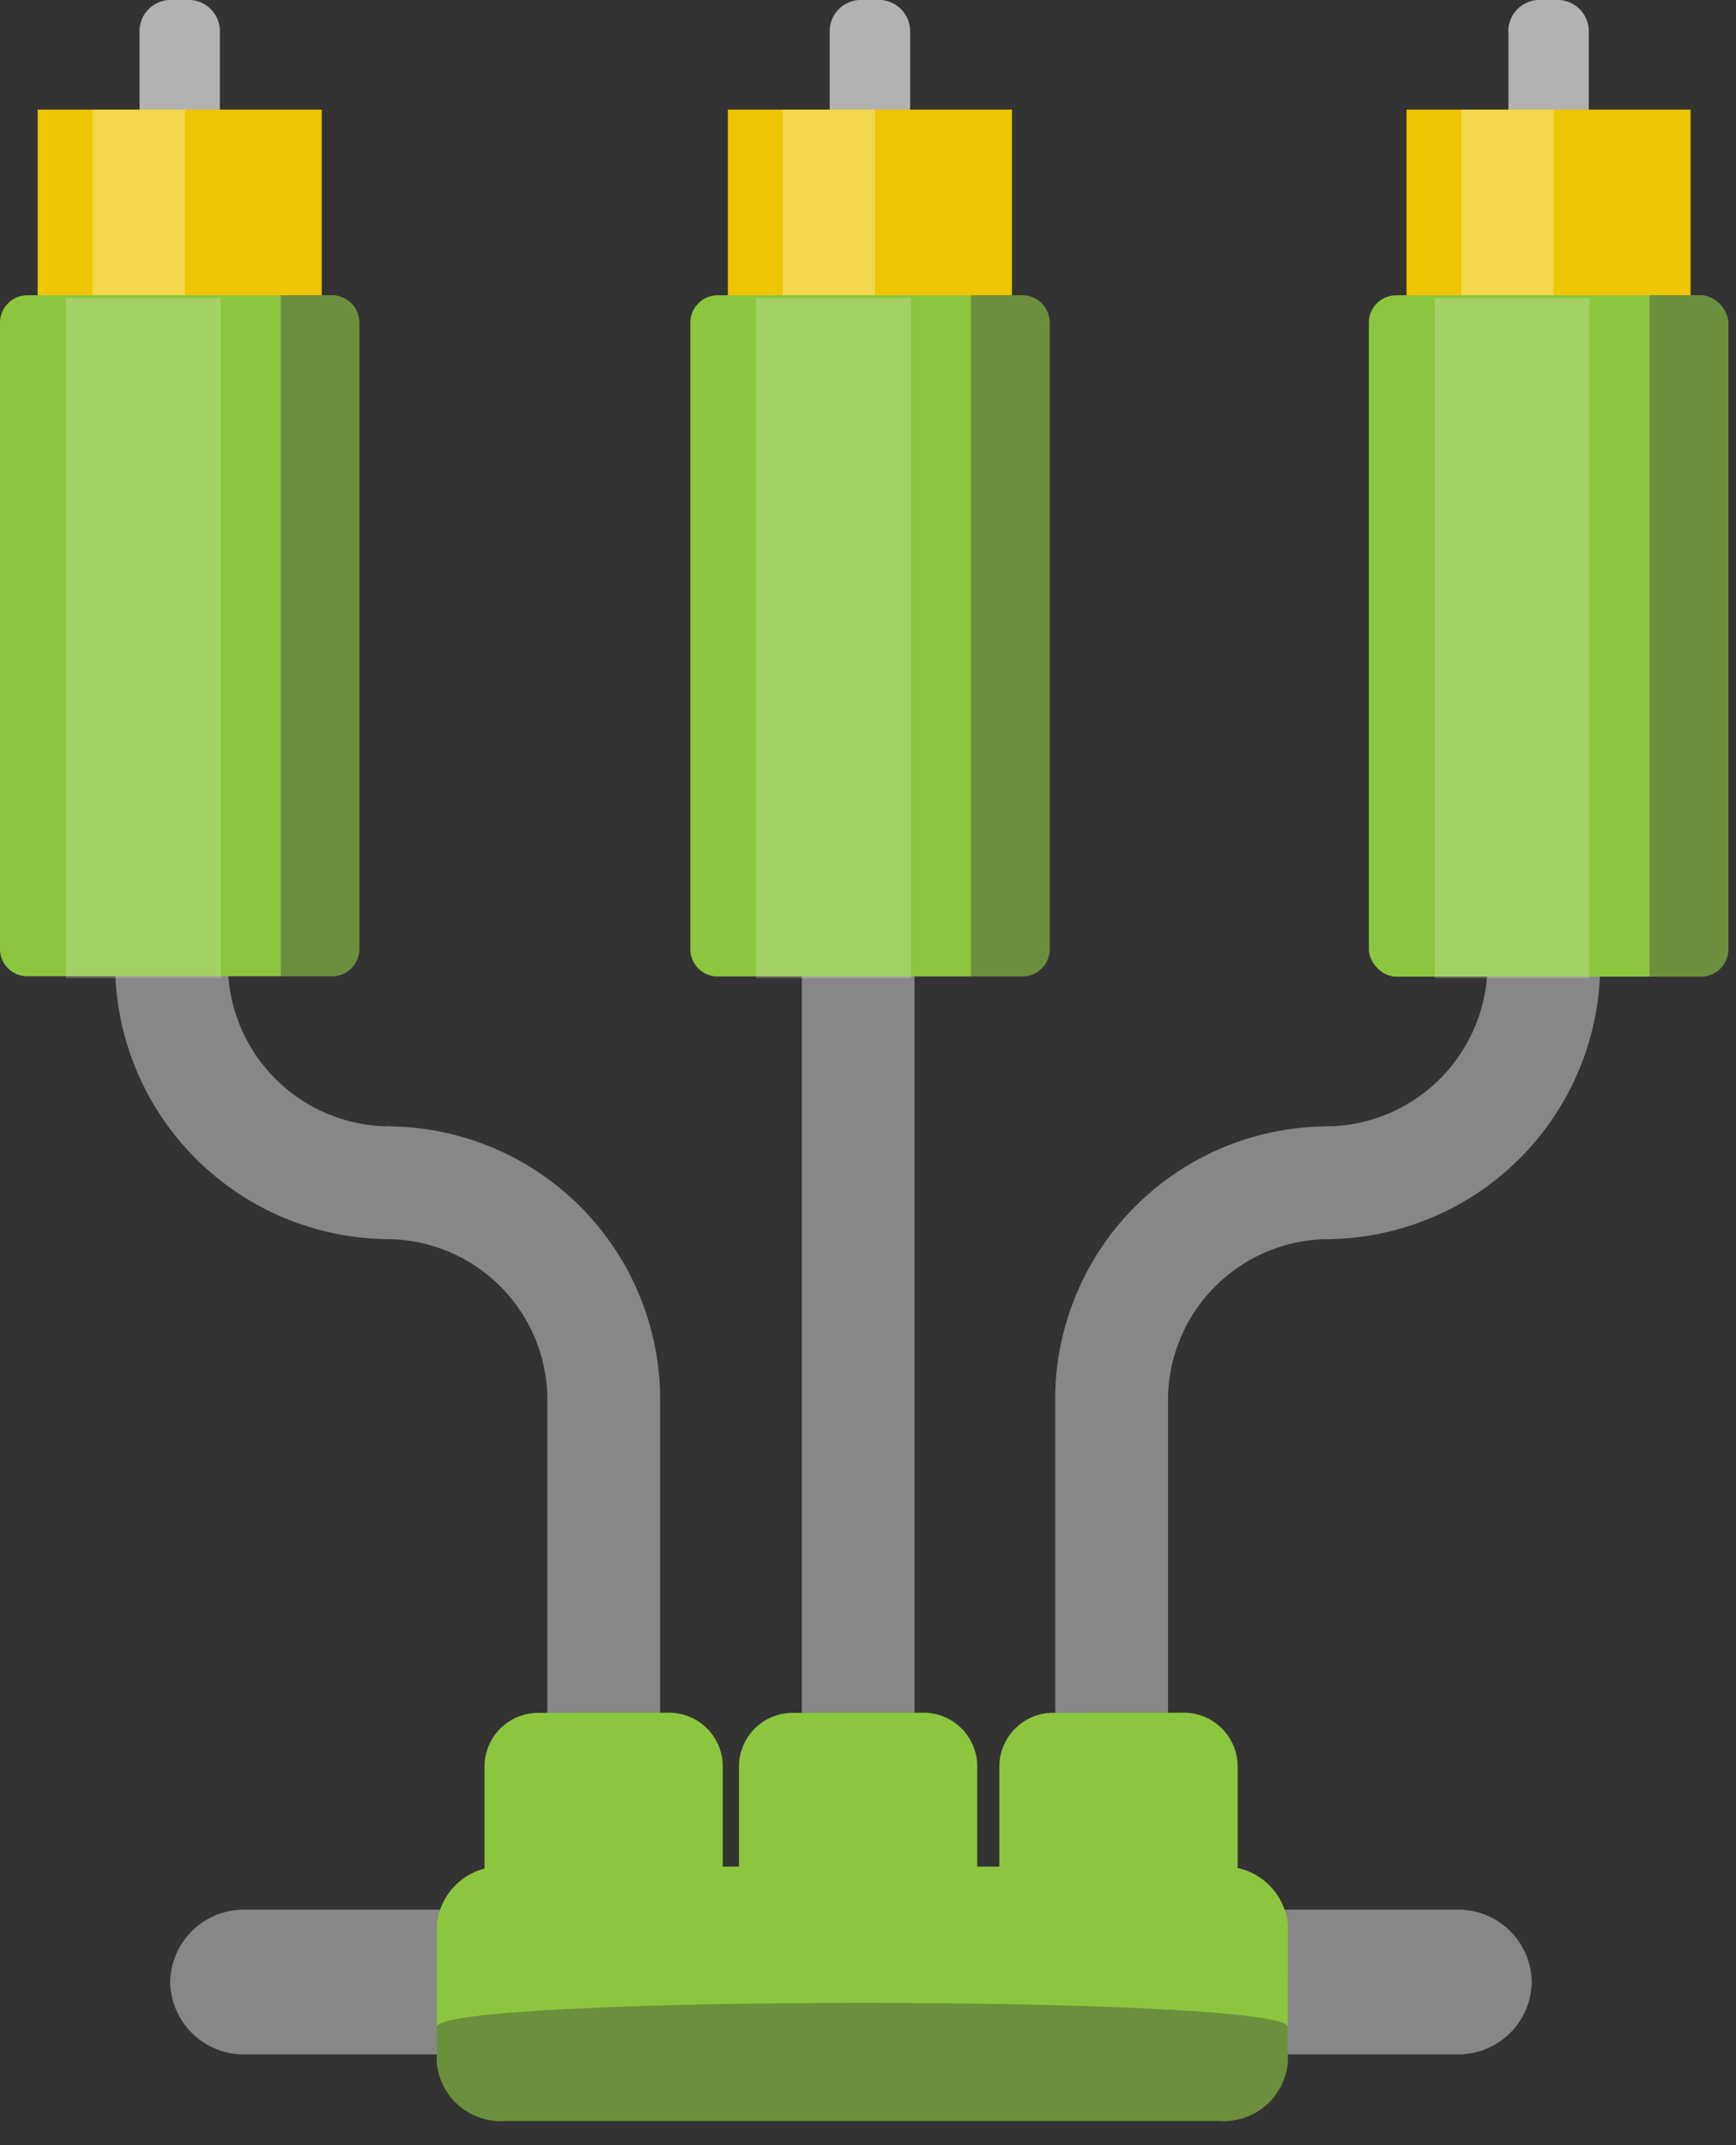 <svg xmlns="http://www.w3.org/2000/svg" width="51" height="63" viewBox="0 0 51 63">
  <rect x="0" y="0" width="51" height="63" fill="#333333" stroke="none"/>
  <g>
    <path d="M19.393,51.092H16.08c0-.056,0-9.839,0-10.095a4.729,4.729,0,0,0-4.76-4.605V33.08a8.028,8.028,0,0,1,8.072,7.858C19.393,41.033,19.393,50.992,19.393,51.092Z" fill="#878787"/>
    <path d="M5.6,0a.919.919,0,0,1,.859.97V9.69a.919.919,0,0,1-.859.97H4.958A.919.919,0,0,1,4.1,9.69V.97A.919.919,0,0,1,4.958,0Z" fill="#b2b2b2"/>
    <rect x="1.106" y="3.219" width="8.346" height="6.838" fill="#edc500"/>
    <path d="M11.456,33.08v3.312a8.084,8.084,0,0,1-8.075-8.074H6.694A4.768,4.768,0,0,0,11.456,33.08Z" fill="#878787"/>
    <rect x="2.715" y="3.219" width="2.716" height="6.838" fill="#fff" opacity="0.3"/>
    <path d="M.805,8.672h8.95a.8.8,0,0,1,.8.8v18.4a.8.8,0,0,1-.8.8H.8a.8.8,0,0,1-.8-.8V9.477a.805.805,0,0,1,.805-.805Z" fill="#8cc63f"/>
    <path d="M8.247,28.684H9.755a.8.8,0,0,0,.8-.8V9.477a.8.8,0,0,0-.8-.805H8.247Z" fill="#3c3c3b" opacity="0.4"/>
    <rect x="1.932" y="8.752" width="4.555" height="19.98" fill="#fff" opacity="0.2"/>
    <path d="M39.074,33.08v3.312a4.735,4.735,0,0,0-4.76,4.634c0,.227,0,10.01,0,10.066H31c0-.1,0-10.059,0-10.157A8.027,8.027,0,0,1,39.074,33.08Z" fill="#878787"/>
    <path d="M47.011,28.318a8.083,8.083,0,0,1-8.075,8.074V33.08A4.767,4.767,0,0,0,43.7,28.318Z" fill="#878787"/>
    <rect x="23.555" y="27.419" width="3.312" height="22.981" fill="#878787"/>
    <path d="M45.815,0a.919.919,0,0,1,.859.97V9.69a.919.919,0,0,1-.859.97h-.643a.919.919,0,0,1-.859-.97V.97A.919.919,0,0,1,45.172,0Z" fill="#b2b2b2"/>
    <rect x="41.32" y="3.219" width="8.346" height="6.838" fill="#edc500"/>
    <rect x="42.928" y="3.219" width="2.716" height="6.838" fill="#fff" opacity="0.3"/>
    <rect x="40.214" y="8.672" width="10.559" height="20.011" rx="0.804" ry="0.804" fill="#8cc63f"/>
    <path d="M48.461,28.683h1.508a.8.8,0,0,0,.8-.8V9.477a.8.8,0,0,0-.8-.805H48.461Z" fill="#3c3c3b" opacity="0.4"/>
    <rect x="42.146" y="8.752" width="4.555" height="19.98" fill="#fff" opacity="0.2"/>
    <path d="M25.878,0a.92.92,0,0,1,.859.97V9.69a.92.92,0,0,1-.859.97h-.644a.92.92,0,0,1-.859-.97V.97A.92.92,0,0,1,25.234,0Z" fill="#b2b2b2"/>
    <rect x="21.383" y="3.219" width="8.346" height="6.838" fill="#edc500"/>
    <rect x="22.992" y="3.219" width="2.715" height="6.838" fill="#fff" opacity="0.3"/>
    <path d="M21.082,8.672h8.949a.805.805,0,0,1,.805.805v18.4a.8.8,0,0,1-.8.8H21.081a.8.8,0,0,1-.8-.8V9.477a.805.805,0,0,1,.805-.805Z" fill="#8cc63f"/>
    <path d="M28.523,28.683h1.508a.8.8,0,0,0,.805-.8V9.477a.805.805,0,0,0-.805-.805H28.523Z" fill="#3c3c3b" opacity="0.4"/>
    <rect x="22.209" y="8.752" width="4.554" height="19.98" fill="#fff" opacity="0.2"/>
  </g>
  <g>
    <path d="M45,58.209a2.16,2.16,0,0,1-2.2,2.125H7.2A2.163,2.163,0,0,1,5,58.209H5a2.161,2.161,0,0,1,2.2-2.125H42.8A2.158,2.158,0,0,1,45,58.209Z" fill="#878787"/>
    <path d="M37.832,60.577A1.894,1.894,0,0,1,35.8,62.288H14.864a1.892,1.892,0,0,1-2.032-1.711V56.529a1.892,1.892,0,0,1,2.032-1.709H35.8a1.894,1.894,0,0,1,2.037,1.709Z" fill="#8cc63f"/>
    <path d="M27.109,50.3a1.578,1.578,0,0,1,1.6,1.551V58.5a1.578,1.578,0,0,1-1.6,1.552h-3.8a1.579,1.579,0,0,1-1.6-1.552V51.855a1.58,1.58,0,0,1,1.6-1.551Z" fill="#8cc63f"/>
    <path d="M34.759,50.3a1.578,1.578,0,0,1,1.6,1.551V58.5a1.578,1.578,0,0,1-1.6,1.552h-3.8a1.579,1.579,0,0,1-1.6-1.552V51.855a1.58,1.58,0,0,1,1.6-1.551Z" fill="#8cc63f"/>
    <path d="M19.634,50.3a1.578,1.578,0,0,1,1.6,1.551V58.5a1.578,1.578,0,0,1-1.6,1.552h-3.8a1.579,1.579,0,0,1-1.6-1.552V51.855a1.58,1.58,0,0,1,1.6-1.551Z" fill="#8cc63f"/>
  </g>
  <path d="M37.832,60.577A1.894,1.894,0,0,1,35.8,62.288H14.864a1.892,1.892,0,0,1-2.032-1.711V59.529c0-.943,25-.943,25,0Z" fill="#3c3c3b" opacity="0.4"/>
</svg>
